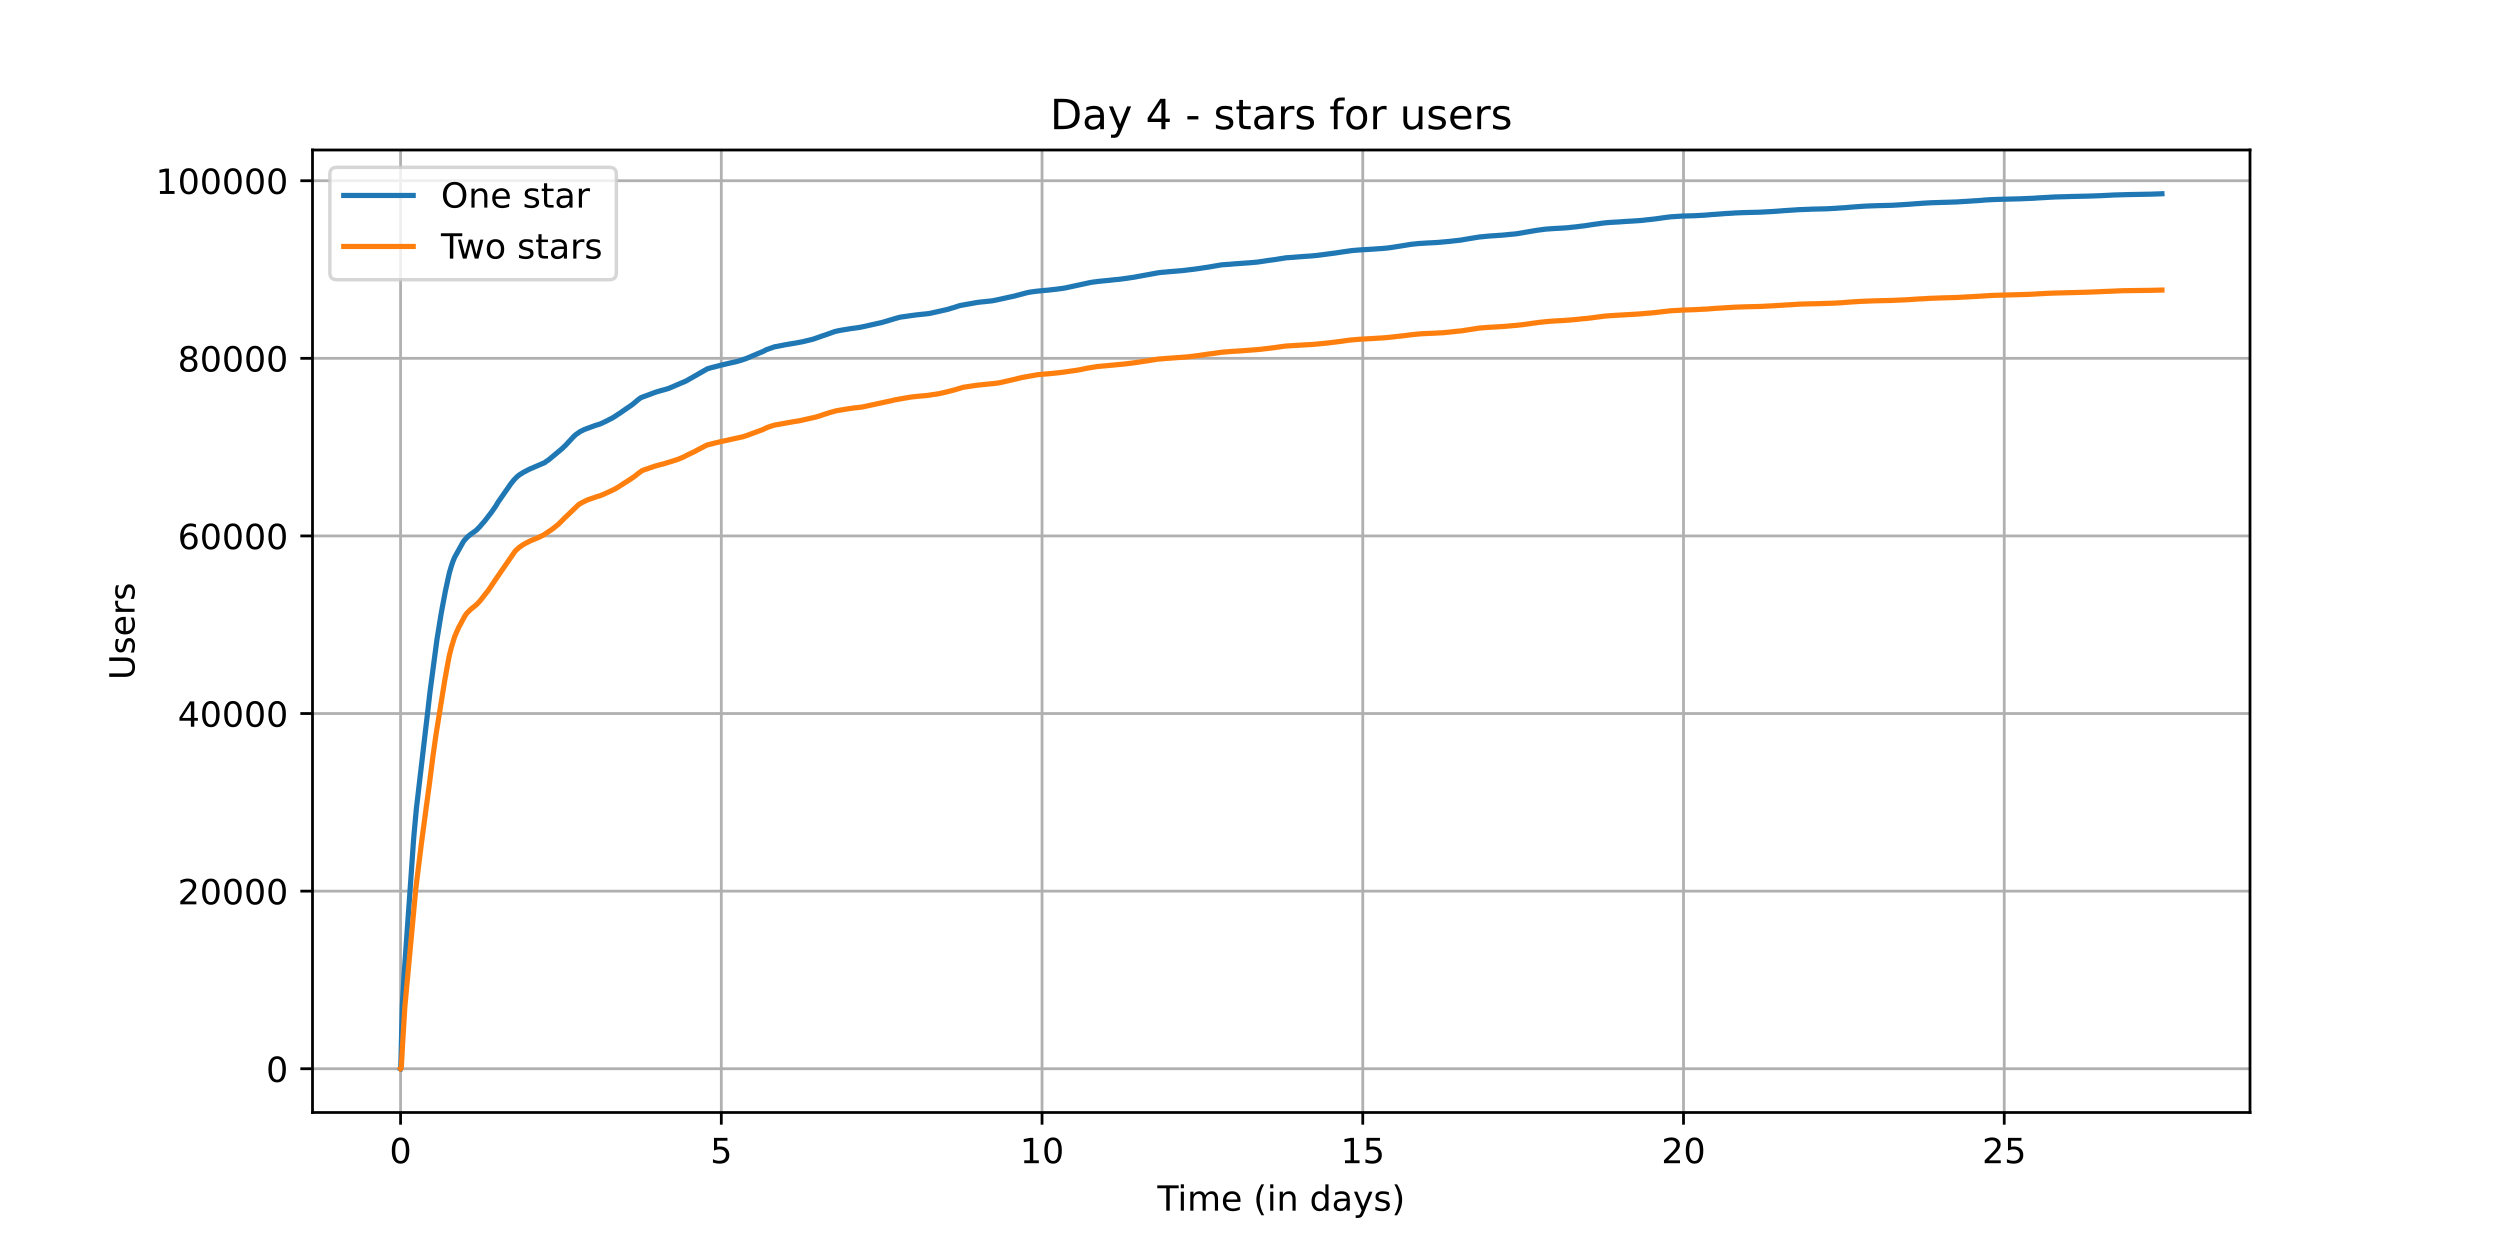 <?xml version="1.0" encoding="utf-8" standalone="no"?>
<!DOCTYPE svg PUBLIC "-//W3C//DTD SVG 1.1//EN"
  "http://www.w3.org/Graphics/SVG/1.1/DTD/svg11.dtd">
<!-- Created with matplotlib (https://matplotlib.org/) -->
<svg height="360pt" version="1.1" viewBox="0 0 720 360" width="720pt" xmlns="http://www.w3.org/2000/svg" xmlns:xlink="http://www.w3.org/1999/xlink">
 <defs>
  <style type="text/css">*{stroke-linecap:butt;stroke-linejoin:round;}</style>
 </defs>
 <g id="figure_1">
  <g id="patch_1">
   <path d="M 0 360 
L 720 360 
L 720 0 
L 0 0 
z
" style="fill:#ffffff;"/>
  </g>
  <g id="axes_1">
   <g id="patch_2">
    <path d="M 90 320.4 
L 648 320.4 
L 648 43.2 
L 90 43.2 
z
" style="fill:#ffffff;"/>
   </g>
   <g id="matplotlib.axis_1">
    <g id="xtick_1">
     <g id="line2d_1">
      <path clip-path="url(#p4d184cf6b3)" d="M 115.364 320.4 
L 115.364 43.2 
" style="fill:none;stroke:#b0b0b0;stroke-linecap:square;stroke-width:0.8;"/>
     </g>
     <g id="line2d_2">
      <defs>
       <path d="M 0 0 
L 0 3.5 
" id="m1e014473ad" style="stroke:#000000;stroke-width:0.8;"/>
      </defs>
      <g>
       <use style="stroke:#000000;stroke-width:0.8;" x="115.364" xlink:href="#m1e014473ad" y="320.4"/>
      </g>
     </g>
     <g id="text_1">
      <!-- 0 -->
      <g transform="translate(112.182 334.998)scale(0.1 -0.1)">
       <defs>
        <path d="M 31.781 66.406 
Q 24.172 66.406 20.328 58.906 
Q 16.5 51.422 16.5 36.375 
Q 16.5 21.391 20.328 13.891 
Q 24.172 6.391 31.781 6.391 
Q 39.453 6.391 43.281 13.891 
Q 47.125 21.391 47.125 36.375 
Q 47.125 51.422 43.281 58.906 
Q 39.453 66.406 31.781 66.406 
z
M 31.781 74.219 
Q 44.047 74.219 50.516 64.516 
Q 56.984 54.828 56.984 36.375 
Q 56.984 17.969 50.516 8.266 
Q 44.047 -1.422 31.781 -1.422 
Q 19.531 -1.422 13.062 8.266 
Q 6.594 17.969 6.594 36.375 
Q 6.594 54.828 13.062 64.516 
Q 19.531 74.219 31.781 74.219 
z
" id="DejaVuSans-48"/>
       </defs>
       <use xlink:href="#DejaVuSans-48"/>
      </g>
     </g>
    </g>
    <g id="xtick_2">
     <g id="line2d_3">
      <path clip-path="url(#p4d184cf6b3)" d="M 207.735 320.4 
L 207.735 43.2 
" style="fill:none;stroke:#b0b0b0;stroke-linecap:square;stroke-width:0.8;"/>
     </g>
     <g id="line2d_4">
      <g>
       <use style="stroke:#000000;stroke-width:0.8;" x="207.735" xlink:href="#m1e014473ad" y="320.4"/>
      </g>
     </g>
     <g id="text_2">
      <!-- 5 -->
      <g transform="translate(204.554 334.998)scale(0.1 -0.1)">
       <defs>
        <path d="M 10.797 72.906 
L 49.516 72.906 
L 49.516 64.594 
L 19.828 64.594 
L 19.828 46.734 
Q 21.969 47.469 24.109 47.828 
Q 26.266 48.188 28.422 48.188 
Q 40.625 48.188 47.75 41.5 
Q 54.891 34.812 54.891 23.391 
Q 54.891 11.625 47.562 5.094 
Q 40.234 -1.422 26.906 -1.422 
Q 22.312 -1.422 17.547 -0.641 
Q 12.797 0.141 7.719 1.703 
L 7.719 11.625 
Q 12.109 9.234 16.797 8.062 
Q 21.484 6.891 26.703 6.891 
Q 35.156 6.891 40.078 11.328 
Q 45.016 15.766 45.016 23.391 
Q 45.016 31 40.078 35.438 
Q 35.156 39.891 26.703 39.891 
Q 22.75 39.891 18.812 39.016 
Q 14.891 38.141 10.797 36.281 
z
" id="DejaVuSans-53"/>
       </defs>
       <use xlink:href="#DejaVuSans-53"/>
      </g>
     </g>
    </g>
    <g id="xtick_3">
     <g id="line2d_5">
      <path clip-path="url(#p4d184cf6b3)" d="M 300.107 320.4 
L 300.107 43.2 
" style="fill:none;stroke:#b0b0b0;stroke-linecap:square;stroke-width:0.8;"/>
     </g>
     <g id="line2d_6">
      <g>
       <use style="stroke:#000000;stroke-width:0.8;" x="300.107" xlink:href="#m1e014473ad" y="320.4"/>
      </g>
     </g>
     <g id="text_3">
      <!-- 10 -->
      <g transform="translate(293.744 334.998)scale(0.1 -0.1)">
       <defs>
        <path d="M 12.406 8.297 
L 28.516 8.297 
L 28.516 63.922 
L 10.984 60.406 
L 10.984 69.391 
L 28.422 72.906 
L 38.281 72.906 
L 38.281 8.297 
L 54.391 8.297 
L 54.391 0 
L 12.406 0 
z
" id="DejaVuSans-49"/>
       </defs>
       <use xlink:href="#DejaVuSans-49"/>
       <use x="63.623" xlink:href="#DejaVuSans-48"/>
      </g>
     </g>
    </g>
    <g id="xtick_4">
     <g id="line2d_7">
      <path clip-path="url(#p4d184cf6b3)" d="M 392.478 320.4 
L 392.478 43.2 
" style="fill:none;stroke:#b0b0b0;stroke-linecap:square;stroke-width:0.8;"/>
     </g>
     <g id="line2d_8">
      <g>
       <use style="stroke:#000000;stroke-width:0.8;" x="392.478" xlink:href="#m1e014473ad" y="320.4"/>
      </g>
     </g>
     <g id="text_4">
      <!-- 15 -->
      <g transform="translate(386.115 334.998)scale(0.1 -0.1)">
       <use xlink:href="#DejaVuSans-49"/>
       <use x="63.623" xlink:href="#DejaVuSans-53"/>
      </g>
     </g>
    </g>
    <g id="xtick_5">
     <g id="line2d_9">
      <path clip-path="url(#p4d184cf6b3)" d="M 484.849 320.4 
L 484.849 43.2 
" style="fill:none;stroke:#b0b0b0;stroke-linecap:square;stroke-width:0.8;"/>
     </g>
     <g id="line2d_10">
      <g>
       <use style="stroke:#000000;stroke-width:0.8;" x="484.849" xlink:href="#m1e014473ad" y="320.4"/>
      </g>
     </g>
     <g id="text_5">
      <!-- 20 -->
      <g transform="translate(478.487 334.998)scale(0.1 -0.1)">
       <defs>
        <path d="M 19.188 8.297 
L 53.609 8.297 
L 53.609 0 
L 7.328 0 
L 7.328 8.297 
Q 12.938 14.109 22.625 23.891 
Q 32.328 33.688 34.812 36.531 
Q 39.547 41.844 41.422 45.531 
Q 43.312 49.219 43.312 52.781 
Q 43.312 58.594 39.234 62.25 
Q 35.156 65.922 28.609 65.922 
Q 23.969 65.922 18.812 64.312 
Q 13.672 62.703 7.812 59.422 
L 7.812 69.391 
Q 13.766 71.781 18.938 73 
Q 24.125 74.219 28.422 74.219 
Q 39.75 74.219 46.484 68.547 
Q 53.219 62.891 53.219 53.422 
Q 53.219 48.922 51.531 44.891 
Q 49.859 40.875 45.406 35.406 
Q 44.188 33.984 37.641 27.219 
Q 31.109 20.453 19.188 8.297 
z
" id="DejaVuSans-50"/>
       </defs>
       <use xlink:href="#DejaVuSans-50"/>
       <use x="63.623" xlink:href="#DejaVuSans-48"/>
      </g>
     </g>
    </g>
    <g id="xtick_6">
     <g id="line2d_11">
      <path clip-path="url(#p4d184cf6b3)" d="M 577.221 320.4 
L 577.221 43.2 
" style="fill:none;stroke:#b0b0b0;stroke-linecap:square;stroke-width:0.8;"/>
     </g>
     <g id="line2d_12">
      <g>
       <use style="stroke:#000000;stroke-width:0.8;" x="577.221" xlink:href="#m1e014473ad" y="320.4"/>
      </g>
     </g>
     <g id="text_6">
      <!-- 25 -->
      <g transform="translate(570.858 334.998)scale(0.1 -0.1)">
       <use xlink:href="#DejaVuSans-50"/>
       <use x="63.623" xlink:href="#DejaVuSans-53"/>
      </g>
     </g>
    </g>
    <g id="text_7">
     <!-- Time (in days) -->
     <g transform="translate(333.327 348.677)scale(0.1 -0.1)">
      <defs>
       <path d="M -0.297 72.906 
L 61.375 72.906 
L 61.375 64.594 
L 35.5 64.594 
L 35.5 0 
L 25.594 0 
L 25.594 64.594 
L -0.297 64.594 
z
" id="DejaVuSans-84"/>
       <path d="M 9.422 54.688 
L 18.406 54.688 
L 18.406 0 
L 9.422 0 
z
M 9.422 75.984 
L 18.406 75.984 
L 18.406 64.594 
L 9.422 64.594 
z
" id="DejaVuSans-105"/>
       <path d="M 52 44.188 
Q 55.375 50.25 60.062 53.125 
Q 64.75 56 71.094 56 
Q 79.641 56 84.281 50.016 
Q 88.922 44.047 88.922 33.016 
L 88.922 0 
L 79.891 0 
L 79.891 32.719 
Q 79.891 40.578 77.094 44.375 
Q 74.312 48.188 68.609 48.188 
Q 61.625 48.188 57.562 43.547 
Q 53.516 38.922 53.516 30.906 
L 53.516 0 
L 44.484 0 
L 44.484 32.719 
Q 44.484 40.625 41.703 44.406 
Q 38.922 48.188 33.109 48.188 
Q 26.219 48.188 22.156 43.531 
Q 18.109 38.875 18.109 30.906 
L 18.109 0 
L 9.078 0 
L 9.078 54.688 
L 18.109 54.688 
L 18.109 46.188 
Q 21.188 51.219 25.484 53.609 
Q 29.781 56 35.688 56 
Q 41.656 56 45.828 52.969 
Q 50 49.953 52 44.188 
z
" id="DejaVuSans-109"/>
       <path d="M 56.203 29.594 
L 56.203 25.203 
L 14.891 25.203 
Q 15.484 15.922 20.484 11.062 
Q 25.484 6.203 34.422 6.203 
Q 39.594 6.203 44.453 7.469 
Q 49.312 8.734 54.109 11.281 
L 54.109 2.781 
Q 49.266 0.734 44.188 -0.344 
Q 39.109 -1.422 33.891 -1.422 
Q 20.797 -1.422 13.156 6.188 
Q 5.516 13.812 5.516 26.812 
Q 5.516 40.234 12.766 48.109 
Q 20.016 56 32.328 56 
Q 43.359 56 49.781 48.891 
Q 56.203 41.797 56.203 29.594 
z
M 47.219 32.234 
Q 47.125 39.594 43.094 43.984 
Q 39.062 48.391 32.422 48.391 
Q 24.906 48.391 20.391 44.141 
Q 15.875 39.891 15.188 32.172 
z
" id="DejaVuSans-101"/>
       <path id="DejaVuSans-32"/>
       <path d="M 31 75.875 
Q 24.469 64.656 21.281 53.656 
Q 18.109 42.672 18.109 31.391 
Q 18.109 20.125 21.312 9.062 
Q 24.516 -2 31 -13.188 
L 23.188 -13.188 
Q 15.875 -1.703 12.234 9.375 
Q 8.594 20.453 8.594 31.391 
Q 8.594 42.281 12.203 53.312 
Q 15.828 64.359 23.188 75.875 
z
" id="DejaVuSans-40"/>
       <path d="M 54.891 33.016 
L 54.891 0 
L 45.906 0 
L 45.906 32.719 
Q 45.906 40.484 42.875 44.328 
Q 39.844 48.188 33.797 48.188 
Q 26.516 48.188 22.312 43.547 
Q 18.109 38.922 18.109 30.906 
L 18.109 0 
L 9.078 0 
L 9.078 54.688 
L 18.109 54.688 
L 18.109 46.188 
Q 21.344 51.125 25.703 53.562 
Q 30.078 56 35.797 56 
Q 45.219 56 50.047 50.172 
Q 54.891 44.344 54.891 33.016 
z
" id="DejaVuSans-110"/>
       <path d="M 45.406 46.391 
L 45.406 75.984 
L 54.391 75.984 
L 54.391 0 
L 45.406 0 
L 45.406 8.203 
Q 42.578 3.328 38.25 0.953 
Q 33.938 -1.422 27.875 -1.422 
Q 17.969 -1.422 11.734 6.484 
Q 5.516 14.406 5.516 27.297 
Q 5.516 40.188 11.734 48.094 
Q 17.969 56 27.875 56 
Q 33.938 56 38.25 53.625 
Q 42.578 51.266 45.406 46.391 
z
M 14.797 27.297 
Q 14.797 17.391 18.875 11.75 
Q 22.953 6.109 30.078 6.109 
Q 37.203 6.109 41.297 11.75 
Q 45.406 17.391 45.406 27.297 
Q 45.406 37.203 41.297 42.844 
Q 37.203 48.484 30.078 48.484 
Q 22.953 48.484 18.875 42.844 
Q 14.797 37.203 14.797 27.297 
z
" id="DejaVuSans-100"/>
       <path d="M 34.281 27.484 
Q 23.391 27.484 19.188 25 
Q 14.984 22.516 14.984 16.5 
Q 14.984 11.719 18.141 8.906 
Q 21.297 6.109 26.703 6.109 
Q 34.188 6.109 38.703 11.406 
Q 43.219 16.703 43.219 25.484 
L 43.219 27.484 
z
M 52.203 31.203 
L 52.203 0 
L 43.219 0 
L 43.219 8.297 
Q 40.141 3.328 35.547 0.953 
Q 30.953 -1.422 24.312 -1.422 
Q 15.922 -1.422 10.953 3.297 
Q 6 8.016 6 15.922 
Q 6 25.141 12.172 29.828 
Q 18.359 34.516 30.609 34.516 
L 43.219 34.516 
L 43.219 35.406 
Q 43.219 41.609 39.141 45 
Q 35.062 48.391 27.688 48.391 
Q 23 48.391 18.547 47.266 
Q 14.109 46.141 10.016 43.891 
L 10.016 52.203 
Q 14.938 54.109 19.578 55.047 
Q 24.219 56 28.609 56 
Q 40.484 56 46.344 49.844 
Q 52.203 43.703 52.203 31.203 
z
" id="DejaVuSans-97"/>
       <path d="M 32.172 -5.078 
Q 28.375 -14.844 24.75 -17.812 
Q 21.141 -20.797 15.094 -20.797 
L 7.906 -20.797 
L 7.906 -13.281 
L 13.188 -13.281 
Q 16.891 -13.281 18.938 -11.516 
Q 21 -9.766 23.484 -3.219 
L 25.094 0.875 
L 2.984 54.688 
L 12.5 54.688 
L 29.594 11.922 
L 46.688 54.688 
L 56.203 54.688 
z
" id="DejaVuSans-121"/>
       <path d="M 44.281 53.078 
L 44.281 44.578 
Q 40.484 46.531 36.375 47.5 
Q 32.281 48.484 27.875 48.484 
Q 21.188 48.484 17.844 46.438 
Q 14.5 44.391 14.5 40.281 
Q 14.5 37.156 16.891 35.375 
Q 19.281 33.594 26.516 31.984 
L 29.594 31.297 
Q 39.156 29.25 43.188 25.516 
Q 47.219 21.781 47.219 15.094 
Q 47.219 7.469 41.188 3.016 
Q 35.156 -1.422 24.609 -1.422 
Q 20.219 -1.422 15.453 -0.562 
Q 10.688 0.297 5.422 2 
L 5.422 11.281 
Q 10.406 8.688 15.234 7.391 
Q 20.062 6.109 24.812 6.109 
Q 31.156 6.109 34.562 8.281 
Q 37.984 10.453 37.984 14.406 
Q 37.984 18.062 35.516 20.016 
Q 33.062 21.969 24.703 23.781 
L 21.578 24.516 
Q 13.234 26.266 9.516 29.906 
Q 5.812 33.547 5.812 39.891 
Q 5.812 47.609 11.281 51.797 
Q 16.75 56 26.812 56 
Q 31.781 56 36.172 55.266 
Q 40.578 54.547 44.281 53.078 
z
" id="DejaVuSans-115"/>
       <path d="M 8.016 75.875 
L 15.828 75.875 
Q 23.141 64.359 26.781 53.312 
Q 30.422 42.281 30.422 31.391 
Q 30.422 20.453 26.781 9.375 
Q 23.141 -1.703 15.828 -13.188 
L 8.016 -13.188 
Q 14.5 -2 17.703 9.062 
Q 20.906 20.125 20.906 31.391 
Q 20.906 42.672 17.703 53.656 
Q 14.5 64.656 8.016 75.875 
z
" id="DejaVuSans-41"/>
      </defs>
      <use xlink:href="#DejaVuSans-84"/>
      <use x="57.959" xlink:href="#DejaVuSans-105"/>
      <use x="85.742" xlink:href="#DejaVuSans-109"/>
      <use x="183.154" xlink:href="#DejaVuSans-101"/>
      <use x="244.678" xlink:href="#DejaVuSans-32"/>
      <use x="276.465" xlink:href="#DejaVuSans-40"/>
      <use x="315.479" xlink:href="#DejaVuSans-105"/>
      <use x="343.262" xlink:href="#DejaVuSans-110"/>
      <use x="406.641" xlink:href="#DejaVuSans-32"/>
      <use x="438.428" xlink:href="#DejaVuSans-100"/>
      <use x="501.904" xlink:href="#DejaVuSans-97"/>
      <use x="563.184" xlink:href="#DejaVuSans-121"/>
      <use x="622.363" xlink:href="#DejaVuSans-115"/>
      <use x="674.463" xlink:href="#DejaVuSans-41"/>
     </g>
    </g>
   </g>
   <g id="matplotlib.axis_2">
    <g id="ytick_1">
     <g id="line2d_13">
      <path clip-path="url(#p4d184cf6b3)" d="M 90 307.8 
L 648 307.8 
" style="fill:none;stroke:#b0b0b0;stroke-linecap:square;stroke-width:0.8;"/>
     </g>
     <g id="line2d_14">
      <defs>
       <path d="M 0 0 
L -3.5 0 
" id="mf596262c6f" style="stroke:#000000;stroke-width:0.8;"/>
      </defs>
      <g>
       <use style="stroke:#000000;stroke-width:0.8;" x="90" xlink:href="#mf596262c6f" y="307.8"/>
      </g>
     </g>
     <g id="text_8">
      <!-- 0 -->
      <g transform="translate(76.638 311.599)scale(0.1 -0.1)">
       <use xlink:href="#DejaVuSans-48"/>
      </g>
     </g>
    </g>
    <g id="ytick_2">
     <g id="line2d_15">
      <path clip-path="url(#p4d184cf6b3)" d="M 90 256.65 
L 648 256.65 
" style="fill:none;stroke:#b0b0b0;stroke-linecap:square;stroke-width:0.8;"/>
     </g>
     <g id="line2d_16">
      <g>
       <use style="stroke:#000000;stroke-width:0.8;" x="90" xlink:href="#mf596262c6f" y="256.65"/>
      </g>
     </g>
     <g id="text_9">
      <!-- 20000 -->
      <g transform="translate(51.188 260.449)scale(0.1 -0.1)">
       <use xlink:href="#DejaVuSans-50"/>
       <use x="63.623" xlink:href="#DejaVuSans-48"/>
       <use x="127.246" xlink:href="#DejaVuSans-48"/>
       <use x="190.869" xlink:href="#DejaVuSans-48"/>
       <use x="254.492" xlink:href="#DejaVuSans-48"/>
      </g>
     </g>
    </g>
    <g id="ytick_3">
     <g id="line2d_17">
      <path clip-path="url(#p4d184cf6b3)" d="M 90 205.499 
L 648 205.499 
" style="fill:none;stroke:#b0b0b0;stroke-linecap:square;stroke-width:0.8;"/>
     </g>
     <g id="line2d_18">
      <g>
       <use style="stroke:#000000;stroke-width:0.8;" x="90" xlink:href="#mf596262c6f" y="205.499"/>
      </g>
     </g>
     <g id="text_10">
      <!-- 40000 -->
      <g transform="translate(51.188 209.298)scale(0.1 -0.1)">
       <defs>
        <path d="M 37.797 64.312 
L 12.891 25.391 
L 37.797 25.391 
z
M 35.203 72.906 
L 47.609 72.906 
L 47.609 25.391 
L 58.016 25.391 
L 58.016 17.188 
L 47.609 17.188 
L 47.609 0 
L 37.797 0 
L 37.797 17.188 
L 4.891 17.188 
L 4.891 26.703 
z
" id="DejaVuSans-52"/>
       </defs>
       <use xlink:href="#DejaVuSans-52"/>
       <use x="63.623" xlink:href="#DejaVuSans-48"/>
       <use x="127.246" xlink:href="#DejaVuSans-48"/>
       <use x="190.869" xlink:href="#DejaVuSans-48"/>
       <use x="254.492" xlink:href="#DejaVuSans-48"/>
      </g>
     </g>
    </g>
    <g id="ytick_4">
     <g id="line2d_19">
      <path clip-path="url(#p4d184cf6b3)" d="M 90 154.349 
L 648 154.349 
" style="fill:none;stroke:#b0b0b0;stroke-linecap:square;stroke-width:0.8;"/>
     </g>
     <g id="line2d_20">
      <g>
       <use style="stroke:#000000;stroke-width:0.8;" x="90" xlink:href="#mf596262c6f" y="154.349"/>
      </g>
     </g>
     <g id="text_11">
      <!-- 60000 -->
      <g transform="translate(51.188 158.148)scale(0.1 -0.1)">
       <defs>
        <path d="M 33.016 40.375 
Q 26.375 40.375 22.484 35.828 
Q 18.609 31.297 18.609 23.391 
Q 18.609 15.531 22.484 10.953 
Q 26.375 6.391 33.016 6.391 
Q 39.656 6.391 43.531 10.953 
Q 47.406 15.531 47.406 23.391 
Q 47.406 31.297 43.531 35.828 
Q 39.656 40.375 33.016 40.375 
z
M 52.594 71.297 
L 52.594 62.312 
Q 48.875 64.062 45.094 64.984 
Q 41.312 65.922 37.594 65.922 
Q 27.828 65.922 22.672 59.328 
Q 17.531 52.734 16.797 39.406 
Q 19.672 43.656 24.016 45.922 
Q 28.375 48.188 33.594 48.188 
Q 44.578 48.188 50.953 41.516 
Q 57.328 34.859 57.328 23.391 
Q 57.328 12.156 50.688 5.359 
Q 44.047 -1.422 33.016 -1.422 
Q 20.359 -1.422 13.672 8.266 
Q 6.984 17.969 6.984 36.375 
Q 6.984 53.656 15.188 63.938 
Q 23.391 74.219 37.203 74.219 
Q 40.922 74.219 44.703 73.484 
Q 48.484 72.75 52.594 71.297 
z
" id="DejaVuSans-54"/>
       </defs>
       <use xlink:href="#DejaVuSans-54"/>
       <use x="63.623" xlink:href="#DejaVuSans-48"/>
       <use x="127.246" xlink:href="#DejaVuSans-48"/>
       <use x="190.869" xlink:href="#DejaVuSans-48"/>
       <use x="254.492" xlink:href="#DejaVuSans-48"/>
      </g>
     </g>
    </g>
    <g id="ytick_5">
     <g id="line2d_21">
      <path clip-path="url(#p4d184cf6b3)" d="M 90 103.198 
L 648 103.198 
" style="fill:none;stroke:#b0b0b0;stroke-linecap:square;stroke-width:0.8;"/>
     </g>
     <g id="line2d_22">
      <g>
       <use style="stroke:#000000;stroke-width:0.8;" x="90" xlink:href="#mf596262c6f" y="103.198"/>
      </g>
     </g>
     <g id="text_12">
      <!-- 80000 -->
      <g transform="translate(51.188 106.998)scale(0.1 -0.1)">
       <defs>
        <path d="M 31.781 34.625 
Q 24.75 34.625 20.719 30.859 
Q 16.703 27.094 16.703 20.516 
Q 16.703 13.922 20.719 10.156 
Q 24.75 6.391 31.781 6.391 
Q 38.812 6.391 42.859 10.172 
Q 46.922 13.969 46.922 20.516 
Q 46.922 27.094 42.891 30.859 
Q 38.875 34.625 31.781 34.625 
z
M 21.922 38.812 
Q 15.578 40.375 12.031 44.719 
Q 8.5 49.078 8.5 55.328 
Q 8.5 64.062 14.719 69.141 
Q 20.953 74.219 31.781 74.219 
Q 42.672 74.219 48.875 69.141 
Q 55.078 64.062 55.078 55.328 
Q 55.078 49.078 51.531 44.719 
Q 48 40.375 41.703 38.812 
Q 48.828 37.156 52.797 32.312 
Q 56.781 27.484 56.781 20.516 
Q 56.781 9.906 50.312 4.234 
Q 43.844 -1.422 31.781 -1.422 
Q 19.734 -1.422 13.25 4.234 
Q 6.781 9.906 6.781 20.516 
Q 6.781 27.484 10.781 32.312 
Q 14.797 37.156 21.922 38.812 
z
M 18.312 54.391 
Q 18.312 48.734 21.844 45.562 
Q 25.391 42.391 31.781 42.391 
Q 38.141 42.391 41.719 45.562 
Q 45.312 48.734 45.312 54.391 
Q 45.312 60.062 41.719 63.234 
Q 38.141 66.406 31.781 66.406 
Q 25.391 66.406 21.844 63.234 
Q 18.312 60.062 18.312 54.391 
z
" id="DejaVuSans-56"/>
       </defs>
       <use xlink:href="#DejaVuSans-56"/>
       <use x="63.623" xlink:href="#DejaVuSans-48"/>
       <use x="127.246" xlink:href="#DejaVuSans-48"/>
       <use x="190.869" xlink:href="#DejaVuSans-48"/>
       <use x="254.492" xlink:href="#DejaVuSans-48"/>
      </g>
     </g>
    </g>
    <g id="ytick_6">
     <g id="line2d_23">
      <path clip-path="url(#p4d184cf6b3)" d="M 90 52.048 
L 648 52.048 
" style="fill:none;stroke:#b0b0b0;stroke-linecap:square;stroke-width:0.8;"/>
     </g>
     <g id="line2d_24">
      <g>
       <use style="stroke:#000000;stroke-width:0.8;" x="90" xlink:href="#mf596262c6f" y="52.048"/>
      </g>
     </g>
     <g id="text_13">
      <!-- 100000 -->
      <g transform="translate(44.825 55.847)scale(0.1 -0.1)">
       <use xlink:href="#DejaVuSans-49"/>
       <use x="63.623" xlink:href="#DejaVuSans-48"/>
       <use x="127.246" xlink:href="#DejaVuSans-48"/>
       <use x="190.869" xlink:href="#DejaVuSans-48"/>
       <use x="254.492" xlink:href="#DejaVuSans-48"/>
       <use x="318.115" xlink:href="#DejaVuSans-48"/>
      </g>
     </g>
    </g>
    <g id="text_14">
     <!-- Users -->
     <g transform="translate(38.745 195.801)rotate(-90)scale(0.1 -0.1)">
      <defs>
       <path d="M 8.688 72.906 
L 18.609 72.906 
L 18.609 28.609 
Q 18.609 16.891 22.844 11.734 
Q 27.094 6.594 36.625 6.594 
Q 46.094 6.594 50.344 11.734 
Q 54.594 16.891 54.594 28.609 
L 54.594 72.906 
L 64.5 72.906 
L 64.5 27.391 
Q 64.5 13.141 57.438 5.859 
Q 50.391 -1.422 36.625 -1.422 
Q 22.797 -1.422 15.734 5.859 
Q 8.688 13.141 8.688 27.391 
z
" id="DejaVuSans-85"/>
       <path d="M 41.109 46.297 
Q 39.594 47.172 37.812 47.578 
Q 36.031 48 33.891 48 
Q 26.266 48 22.188 43.047 
Q 18.109 38.094 18.109 28.812 
L 18.109 0 
L 9.078 0 
L 9.078 54.688 
L 18.109 54.688 
L 18.109 46.188 
Q 20.953 51.172 25.484 53.578 
Q 30.031 56 36.531 56 
Q 37.453 56 38.578 55.875 
Q 39.703 55.766 41.062 55.516 
z
" id="DejaVuSans-114"/>
      </defs>
      <use xlink:href="#DejaVuSans-85"/>
      <use x="73.193" xlink:href="#DejaVuSans-115"/>
      <use x="125.293" xlink:href="#DejaVuSans-101"/>
      <use x="186.816" xlink:href="#DejaVuSans-114"/>
      <use x="227.93" xlink:href="#DejaVuSans-115"/>
     </g>
    </g>
   </g>
   <g id="line2d_25">
    <path clip-path="url(#p4d184cf6b3)" d="M 115.364 307.8 
L 115.401 307.71 
L 115.465 305.664 
L 115.872 289.465 
L 116.393 280.46 
L 118.11 256.228 
L 119.051 242.657 
L 119.221 240.471 
L 119.919 232.877 
L 121.492 219.453 
L 121.492 219.453 
L 122.433 211.361 
L 123.133 205.4 
L 123.819 199.415 
L 125.833 184.246 
L 127.014 176.978 
L 127.471 174.461 
L 128.296 170.111 
L 129.428 164.924 
L 130.014 162.96 
L 130.341 161.986 
L 130.493 161.584 
L 130.93 160.51 
L 133.401 156.073 
L 133.654 155.712 
L 134.449 154.812 
L 134.588 154.656 
L 135.739 153.745 
L 136.145 153.461 
L 136.564 153.155 
L 136.856 152.945 
L 137.212 152.674 
L 138.214 151.653 
L 138.606 151.193 
L 138.671 151.091 
L 139.471 150.206 
L 139.471 150.206 
L 141.302 147.84 
L 141.477 147.623 
L 142.802 145.712 
L 142.891 145.577 
L 143.145 145.121 
L 143.292 144.873 
L 143.545 144.477 
L 147.138 139.306 
L 147.138 139.306 
L 148.141 138.07 
L 148.259 137.968 
L 148.729 137.474 
L 148.843 137.364 
L 149.055 137.18 
L 149.657 136.71 
L 150.191 136.385 
L 150.845 135.971 
L 151.59 135.602 
L 151.78 135.477 
L 151.997 135.372 
L 152.152 135.293 
L 152.446 135.139 
L 156.886 133.229 
L 157.217 132.95 
L 157.738 132.623 
L 158.005 132.439 
L 161.705 129.347 
L 162.277 128.833 
L 162.442 128.653 
L 162.811 128.321 
L 164.629 126.357 
L 164.832 126.139 
L 165.443 125.505 
L 165.913 125.106 
L 167.095 124.29 
L 168.316 123.689 
L 171.583 122.482 
L 171.99 122.372 
L 172.867 122.088 
L 173.694 121.715 
L 175.029 121.068 
L 175.588 120.761 
L 176.046 120.559 
L 176.681 120.188 
L 177.076 119.945 
L 177.279 119.799 
L 177.597 119.587 
L 178.03 119.301 
L 178.195 119.191 
L 178.704 118.876 
L 179.06 118.613 
L 180.357 117.715 
L 180.586 117.554 
L 180.992 117.296 
L 181.209 117.142 
L 181.692 116.812 
L 182.048 116.549 
L 182.43 116.255 
L 182.951 115.817 
L 183.435 115.408 
L 183.587 115.27 
L 183.829 115.088 
L 184.465 114.6 
L 184.681 114.49 
L 188.979 112.891 
L 189.373 112.782 
L 190.403 112.48 
L 190.835 112.372 
L 191.255 112.247 
L 191.689 112.137 
L 192.646 111.835 
L 197.669 109.687 
L 197.898 109.546 
L 198.572 109.165 
L 198.801 109.032 
L 203.684 106.239 
L 204.893 105.876 
L 206.979 105.352 
L 207.398 105.227 
L 210.869 104.411 
L 211.162 104.36 
L 211.657 104.25 
L 212.458 104.048 
L 213.59 103.707 
L 214.111 103.523 
L 214.926 103.247 
L 219.886 101.155 
L 220.14 101.019 
L 220.344 100.91 
L 220.674 100.725 
L 223.154 99.856 
L 223.892 99.748 
L 224.223 99.674 
L 224.731 99.567 
L 225.24 99.48 
L 225.711 99.37 
L 229.404 98.746 
L 230.004 98.636 
L 230.335 98.562 
L 230.996 98.452 
L 233.948 97.741 
L 234.368 97.615 
L 236.708 96.784 
L 237.586 96.498 
L 240.348 95.513 
L 240.78 95.403 
L 241.416 95.263 
L 241.989 95.155 
L 242.218 95.109 
L 245.295 94.598 
L 246.186 94.49 
L 246.643 94.424 
L 247.381 94.316 
L 247.915 94.219 
L 248.462 94.109 
L 253.69 92.945 
L 253.881 92.907 
L 254.949 92.6 
L 256.03 92.273 
L 256.259 92.193 
L 256.691 92.084 
L 257.658 91.782 
L 257.925 91.708 
L 258.917 91.429 
L 259.387 91.319 
L 261.181 91.073 
L 261.893 90.963 
L 263.596 90.731 
L 264.524 90.621 
L 264.931 90.575 
L 266.063 90.465 
L 267.298 90.327 
L 267.984 90.217 
L 272.943 89.099 
L 274.265 88.687 
L 274.684 88.577 
L 276.223 88.068 
L 276.681 87.958 
L 281.372 87.119 
L 282.174 87.009 
L 283.255 86.902 
L 284.31 86.792 
L 285.441 86.674 
L 286.179 86.564 
L 286.408 86.516 
L 292.396 85.209 
L 292.829 85.073 
L 293.274 84.963 
L 294.978 84.511 
L 295.817 84.288 
L 296.402 84.178 
L 296.936 84.081 
L 297.762 83.974 
L 298.194 83.917 
L 299.186 83.807 
L 300.407 83.677 
L 301.78 83.567 
L 303.089 83.414 
L 304.119 83.304 
L 305.747 83.086 
L 306.409 82.981 
L 306.676 82.951 
L 313.302 81.518 
L 313.976 81.365 
L 314.713 81.255 
L 316.354 81.035 
L 317.435 80.925 
L 318.465 80.828 
L 319.622 80.718 
L 321.01 80.554 
L 322.308 80.444 
L 324.113 80.196 
L 324.978 80.086 
L 325.525 79.984 
L 326.389 79.874 
L 333.498 78.57 
L 334.376 78.46 
L 335.291 78.385 
L 336.36 78.275 
L 337.3 78.196 
L 338.775 78.086 
L 339.169 78.045 
L 340.491 77.935 
L 341.801 77.782 
L 342.627 77.674 
L 343.034 77.626 
L 344.001 77.516 
L 345.946 77.24 
L 346.582 77.132 
L 347.028 77.071 
L 347.803 76.961 
L 351.874 76.263 
L 353.489 76.153 
L 354.277 76.104 
L 355.396 75.997 
L 355.752 75.971 
L 357.304 75.861 
L 358.156 75.8 
L 359.746 75.69 
L 360.725 75.603 
L 362.035 75.493 
L 364.158 75.181 
L 364.895 75.071 
L 365.366 74.997 
L 366.256 74.887 
L 366.714 74.82 
L 367.515 74.715 
L 367.719 74.667 
L 370.428 74.24 
L 372.157 74.13 
L 373.124 74.048 
L 374.471 73.938 
L 375.361 73.871 
L 376.963 73.761 
L 377.789 73.708 
L 378.807 73.6 
L 379.163 73.575 
L 380.726 73.375 
L 381.54 73.265 
L 383.155 73.05 
L 383.969 72.94 
L 384.376 72.894 
L 386.589 72.557 
L 387.378 72.447 
L 389.26 72.178 
L 390.519 72.068 
L 391.435 71.997 
L 393.011 71.887 
L 393.711 71.859 
L 395.402 71.749 
L 396.279 71.685 
L 397.97 71.575 
L 398.364 71.536 
L 399.585 71.426 
L 400.043 71.36 
L 400.844 71.253 
L 401.301 71.183 
L 402.001 71.074 
L 404.62 70.654 
L 405.281 70.544 
L 405.764 70.465 
L 406.489 70.355 
L 407.595 70.242 
L 408.612 70.132 
L 409.362 70.091 
L 411.091 69.981 
L 411.447 69.958 
L 412.121 69.935 
L 414.028 69.825 
L 415.02 69.738 
L 416.215 69.631 
L 416.622 69.588 
L 417.538 69.513 
L 418.427 69.403 
L 419.648 69.268 
L 420.614 69.16 
L 421.059 69.099 
L 421.543 68.992 
L 421.975 68.933 
L 422.572 68.823 
L 426.056 68.253 
L 427.239 68.143 
L 428.383 68.027 
L 429.705 67.918 
L 430.455 67.879 
L 431.905 67.769 
L 432.223 67.759 
L 433.495 67.649 
L 434.754 67.511 
L 436.051 67.403 
L 436.432 67.365 
L 437.22 67.255 
L 441.086 66.582 
L 441.798 66.478 
L 442.027 66.426 
L 442.727 66.317 
L 444.482 66.074 
L 445.448 65.964 
L 446.275 65.91 
L 447.762 65.8 
L 448.461 65.772 
L 450.369 65.662 
L 451.195 65.608 
L 452.225 65.498 
L 452.644 65.447 
L 453.788 65.34 
L 454.221 65.283 
L 455.072 65.173 
L 455.479 65.13 
L 456.395 65.02 
L 458.913 64.631 
L 459.752 64.521 
L 461.647 64.25 
L 462.728 64.14 
L 463.695 64.058 
L 465.691 63.948 
L 466.466 63.905 
L 467.878 63.795 
L 468.64 63.751 
L 470.522 63.641 
L 471.31 63.59 
L 472.847 63.48 
L 474.258 63.311 
L 475.377 63.201 
L 476.75 63.035 
L 477.538 62.928 
L 477.958 62.874 
L 478.683 62.764 
L 480.311 62.547 
L 481.252 62.437 
L 482.053 62.386 
L 483.758 62.276 
L 484.559 62.224 
L 488.322 62.115 
L 488.678 62.086 
L 490.915 61.976 
L 491.945 61.884 
L 493.229 61.774 
L 493.992 61.731 
L 495.403 61.621 
L 495.759 61.595 
L 496.726 61.513 
L 498.761 61.404 
L 499.664 61.332 
L 502.411 61.222 
L 503.034 61.209 
L 507.267 61.099 
L 508.132 61.038 
L 510.23 60.928 
L 511.031 60.879 
L 512.582 60.769 
L 513.574 60.68 
L 515.329 60.57 
L 515.672 60.549 
L 517.262 60.439 
L 518.101 60.383 
L 521.077 60.273 
L 521.432 60.245 
L 526.022 60.135 
L 526.772 60.097 
L 528.756 59.987 
L 529.696 59.91 
L 531.54 59.8 
L 532.634 59.695 
L 534.084 59.585 
L 534.974 59.519 
L 536.55 59.409 
L 537.338 59.36 
L 540.008 59.25 
L 540.644 59.235 
L 544.878 59.125 
L 545.667 59.079 
L 547.599 58.969 
L 547.955 58.943 
L 548.756 58.895 
L 550.397 58.785 
L 551.376 58.7 
L 553.016 58.59 
L 553.931 58.519 
L 555.902 58.409 
L 556.602 58.378 
L 560.073 58.268 
L 560.671 58.258 
L 563.786 58.15 
L 564.155 58.122 
L 564.994 58.063 
L 566.812 57.956 
L 567.003 57.941 
L 567.333 57.925 
L 568.847 57.818 
L 569.178 57.805 
L 570.717 57.695 
L 571.747 57.598 
L 573.541 57.493 
L 573.718 57.483 
L 576.986 57.373 
L 577.597 57.363 
L 582.009 57.253 
L 582.746 57.214 
L 585.505 57.104 
L 586.421 57.033 
L 588.328 56.923 
L 589.078 56.884 
L 590.936 56.774 
L 591.699 56.733 
L 595.59 56.624 
L 596.276 56.595 
L 601.274 56.485 
L 601.948 56.46 
L 605.114 56.35 
L 605.457 56.329 
L 607.746 56.219 
L 608.548 56.168 
L 612.274 56.058 
L 612.592 56.046 
L 618.542 55.936 
L 619.127 55.93 
L 622.191 55.82 
L 622.636 55.8 
L 622.636 55.8 
" style="fill:none;stroke:#1f77b4;stroke-linecap:square;stroke-width:1.5;"/>
   </g>
   <g id="line2d_26">
    <path clip-path="url(#p4d184cf6b3)" d="M 115.364 307.8 
L 115.49 307.723 
L 115.605 306.915 
L 115.897 301.56 
L 116.584 290.11 
L 119.766 255.824 
L 121.353 242.99 
L 122.942 231.1 
L 123.59 226.379 
L 124.379 220.202 
L 124.722 217.558 
L 125.541 211.737 
L 128.03 196.292 
L 128.246 195.057 
L 129.225 189.691 
L 129.479 188.51 
L 130.039 186.3 
L 130.942 183.351 
L 131.12 182.939 
L 131.446 182.17 
L 131.718 181.563 
L 132.106 180.719 
L 132.296 180.343 
L 132.596 179.809 
L 133.071 178.904 
L 133.864 177.451 
L 134.156 177.016 
L 134.423 176.64 
L 135.562 175.482 
L 137.322 174.07 
L 137.58 173.766 
L 138.176 173.142 
L 138.506 172.73 
L 139.979 170.835 
L 140.107 170.697 
L 140.742 169.858 
L 143.311 166.055 
L 143.545 165.722 
L 148.293 158.822 
L 148.597 158.5 
L 149.169 157.988 
L 149.441 157.73 
L 149.937 157.349 
L 150.115 157.244 
L 150.451 157.004 
L 150.929 156.715 
L 151.276 156.513 
L 151.857 156.216 
L 152.06 156.121 
L 152.662 155.804 
L 152.928 155.694 
L 153.284 155.546 
L 153.817 155.328 
L 154.553 155.009 
L 154.852 154.901 
L 155.272 154.699 
L 156.658 154.022 
L 156.937 153.814 
L 158.971 152.456 
L 159.162 152.316 
L 159.315 152.206 
L 160.078 151.579 
L 160.217 151.469 
L 160.802 150.993 
L 161.234 150.571 
L 162.112 149.694 
L 162.429 149.372 
L 166.599 145.372 
L 166.79 145.221 
L 167.146 145.022 
L 167.438 144.863 
L 167.681 144.715 
L 167.909 144.607 
L 169.041 144.042 
L 169.308 143.937 
L 169.625 143.822 
L 171.838 143.057 
L 172.931 142.728 
L 173.173 142.638 
L 175.982 141.38 
L 177.266 140.728 
L 177.572 140.564 
L 177.813 140.413 
L 181.641 137.955 
L 182.773 137.178 
L 182.951 137.04 
L 183.206 136.832 
L 183.485 136.6 
L 184.121 136.119 
L 184.477 135.866 
L 184.77 135.646 
L 185.126 135.462 
L 185.698 135.242 
L 186.055 135.132 
L 186.487 134.999 
L 186.767 134.891 
L 187.314 134.689 
L 188.165 134.408 
L 188.661 134.234 
L 189.627 133.968 
L 191.434 133.497 
L 191.676 133.408 
L 192.798 133.07 
L 193.167 132.96 
L 193.651 132.799 
L 195.202 132.298 
L 195.787 132.073 
L 196.168 131.902 
L 196.702 131.692 
L 196.944 131.569 
L 198.369 130.84 
L 198.61 130.73 
L 200.136 130.006 
L 200.531 129.769 
L 201.637 129.201 
L 203.341 128.293 
L 204.066 128.04 
L 204.295 127.996 
L 205.033 127.817 
L 205.402 127.71 
L 206.152 127.528 
L 206.623 127.421 
L 207.398 127.229 
L 214.124 125.753 
L 214.454 125.628 
L 214.9 125.485 
L 219.555 123.776 
L 220 123.579 
L 220.318 123.411 
L 220.763 123.209 
L 221.043 123.081 
L 222.849 122.48 
L 223.383 122.37 
L 228.829 121.395 
L 229.583 121.288 
L 230.055 121.219 
L 230.577 121.109 
L 235.004 120.099 
L 236.072 119.784 
L 236.416 119.674 
L 237.052 119.434 
L 238.273 119.055 
L 238.566 118.95 
L 238.999 118.812 
L 240.5 118.4 
L 240.78 118.313 
L 241.454 118.203 
L 244.558 117.687 
L 245.372 117.577 
L 245.893 117.485 
L 246.987 117.377 
L 247.381 117.336 
L 248.271 117.226 
L 257.009 115.347 
L 257.454 115.209 
L 262.312 114.352 
L 263.329 114.242 
L 264.55 114.111 
L 265.847 114.001 
L 266.916 113.897 
L 267.793 113.787 
L 268.353 113.679 
L 269.217 113.572 
L 269.637 113.518 
L 270.273 113.408 
L 270.578 113.347 
L 271.036 113.239 
L 271.697 113.091 
L 272.193 112.989 
L 272.459 112.912 
L 274.494 112.398 
L 274.888 112.288 
L 276.07 111.943 
L 276.274 111.889 
L 277.291 111.574 
L 277.634 111.498 
L 278.448 111.388 
L 280.825 111.017 
L 281.626 110.907 
L 284.958 110.579 
L 285.238 110.539 
L 286.242 110.449 
L 287.171 110.339 
L 287.476 110.28 
L 288.15 110.17 
L 292.384 109.201 
L 293.198 108.986 
L 293.706 108.876 
L 294.1 108.766 
L 298.932 107.899 
L 300.305 107.789 
L 300.737 107.736 
L 302.149 107.628 
L 302.53 107.592 
L 303.623 107.482 
L 304.78 107.36 
L 305.772 107.25 
L 306.23 107.183 
L 306.994 107.076 
L 307.452 107.012 
L 308.215 106.902 
L 310.148 106.628 
L 310.745 106.521 
L 311.28 106.426 
L 311.763 106.319 
L 312.386 106.186 
L 312.907 106.076 
L 315.985 105.564 
L 317.155 105.454 
L 317.524 105.424 
L 318.757 105.314 
L 319.838 105.211 
L 321.073 105.104 
L 321.507 105.05 
L 322.715 104.94 
L 323.071 104.912 
L 324.101 104.805 
L 324.558 104.741 
L 325.525 104.631 
L 325.944 104.577 
L 326.758 104.467 
L 327.19 104.413 
L 329.733 104.019 
L 330.573 103.909 
L 330.904 103.838 
L 333.498 103.424 
L 334.923 103.314 
L 335.953 103.222 
L 337.555 103.114 
L 337.936 103.078 
L 339.385 102.968 
L 340.135 102.927 
L 341.509 102.817 
L 342.5 102.728 
L 343.352 102.62 
L 343.772 102.572 
L 345.412 102.357 
L 346.125 102.247 
L 348.198 101.938 
L 349.228 101.83 
L 349.712 101.751 
L 350.449 101.641 
L 352.103 101.418 
L 353.54 101.308 
L 354.481 101.229 
L 356.172 101.119 
L 356.922 101.081 
L 358.436 100.971 
L 359.403 100.889 
L 360.878 100.779 
L 361.831 100.7 
L 363.154 100.59 
L 364.679 100.393 
L 365.734 100.285 
L 366.205 100.214 
L 367.134 100.106 
L 367.63 100.025 
L 368.418 99.915 
L 370.263 99.659 
L 372.068 99.549 
L 372.869 99.5 
L 374.751 99.39 
L 375.603 99.332 
L 377.688 99.222 
L 378.056 99.193 
L 379.303 99.083 
L 380.485 98.961 
L 381.731 98.851 
L 382.125 98.81 
L 383.04 98.7 
L 384.503 98.521 
L 385.342 98.411 
L 386.831 98.227 
L 387.429 98.117 
L 388.93 97.925 
L 390.278 97.815 
L 391.257 97.731 
L 392.935 97.621 
L 395.3 97.495 
L 397.004 97.385 
L 397.729 97.352 
L 399.114 97.242 
L 400.17 97.145 
L 401.136 97.035 
L 402.459 96.884 
L 403.476 96.774 
L 404.798 96.623 
L 405.599 96.518 
L 405.891 96.472 
L 406.921 96.362 
L 408.142 96.232 
L 409.426 96.122 
L 410.176 96.081 
L 412.884 95.971 
L 413.672 95.922 
L 415.745 95.815 
L 416.164 95.766 
L 417.359 95.656 
L 418.72 95.498 
L 419.788 95.388 
L 420.729 95.309 
L 421.454 95.199 
L 424.073 94.789 
L 424.76 94.682 
L 425.268 94.595 
L 426.018 94.485 
L 426.934 94.411 
L 428.332 94.301 
L 429.095 94.257 
L 430.951 94.147 
L 431.727 94.101 
L 433.303 93.991 
L 434.182 93.925 
L 435.339 93.815 
L 435.72 93.779 
L 437.042 93.669 
L 437.474 93.613 
L 438.517 93.503 
L 438.797 93.462 
L 439.687 93.357 
L 439.992 93.298 
L 440.806 93.193 
L 441.111 93.137 
L 441.938 93.027 
L 442.345 92.981 
L 442.956 92.874 
L 443.337 92.838 
L 444.532 92.713 
L 445.563 92.603 
L 446.491 92.526 
L 448.042 92.416 
L 448.792 92.378 
L 450.89 92.268 
L 451.271 92.232 
L 452.708 92.124 
L 453.115 92.078 
L 454.271 91.971 
L 454.678 91.928 
L 455.835 91.805 
L 457.082 91.695 
L 457.488 91.649 
L 458.379 91.539 
L 460.057 91.311 
L 460.973 91.201 
L 461.24 91.165 
L 462.054 91.055 
L 463.072 90.961 
L 464.788 90.851 
L 465.564 90.805 
L 467.471 90.695 
L 468.31 90.639 
L 470.433 90.531 
L 470.814 90.498 
L 472.478 90.388 
L 473.52 90.293 
L 474.779 90.183 
L 475.618 90.127 
L 476.724 90.017 
L 478.187 89.838 
L 479.191 89.733 
L 479.458 89.697 
L 480.692 89.559 
L 482.003 89.452 
L 482.333 89.436 
L 484.317 89.327 
L 485.105 89.278 
L 488.347 89.173 
L 488.602 89.147 
L 490.877 89.038 
L 491.551 89.012 
L 492.911 88.902 
L 493.178 88.869 
L 493.992 88.815 
L 495.874 88.705 
L 496.751 88.639 
L 498.723 88.529 
L 499.575 88.47 
L 502.589 88.36 
L 503.212 88.347 
L 507.471 88.237 
L 508.297 88.181 
L 510.548 88.071 
L 511.387 88.012 
L 513.396 87.902 
L 514.299 87.833 
L 516.359 87.723 
L 516.74 87.687 
L 518.674 87.577 
L 519.335 87.554 
L 524.039 87.444 
L 524.725 87.419 
L 528.196 87.309 
L 528.54 87.288 
L 530.472 87.178 
L 531.439 87.096 
L 532.939 86.986 
L 533.766 86.93 
L 535.495 86.82 
L 536.232 86.782 
L 539.004 86.672 
L 539.703 86.641 
L 544.7 86.531 
L 545.425 86.495 
L 547.981 86.385 
L 548.705 86.35 
L 550.575 86.24 
L 551.439 86.176 
L 553.13 86.066 
L 553.779 86.048 
L 555.483 85.938 
L 556.157 85.912 
L 559.03 85.802 
L 559.653 85.787 
L 563.506 85.677 
L 564.282 85.631 
L 566.342 85.521 
L 566.672 85.503 
L 568.58 85.393 
L 569.318 85.357 
L 571.124 85.247 
L 571.976 85.186 
L 573.871 85.076 
L 574.494 85.061 
L 578.003 84.951 
L 578.639 84.933 
L 582.95 84.823 
L 583.56 84.812 
L 585.785 84.703 
L 586.637 84.641 
L 588.722 84.534 
L 589.078 84.508 
L 591.724 84.398 
L 592.348 84.385 
L 596.569 84.275 
L 597.179 84.263 
L 601.006 84.153 
L 601.681 84.13 
L 604.414 84.02 
L 605.165 83.981 
L 607.95 83.871 
L 608.281 83.856 
L 610.787 83.746 
L 611.448 83.723 
L 619.547 83.613 
L 620.17 83.598 
L 622.636 83.541 
L 622.636 83.541 
" style="fill:none;stroke:#ff7f0e;stroke-linecap:square;stroke-width:1.5;"/>
   </g>
   <g id="patch_3">
    <path d="M 90 320.4 
L 90 43.2 
" style="fill:none;stroke:#000000;stroke-linecap:square;stroke-linejoin:miter;stroke-width:0.8;"/>
   </g>
   <g id="patch_4">
    <path d="M 648 320.4 
L 648 43.2 
" style="fill:none;stroke:#000000;stroke-linecap:square;stroke-linejoin:miter;stroke-width:0.8;"/>
   </g>
   <g id="patch_5">
    <path d="M 90 320.4 
L 648 320.4 
" style="fill:none;stroke:#000000;stroke-linecap:square;stroke-linejoin:miter;stroke-width:0.8;"/>
   </g>
   <g id="patch_6">
    <path d="M 90 43.2 
L 648 43.2 
" style="fill:none;stroke:#000000;stroke-linecap:square;stroke-linejoin:miter;stroke-width:0.8;"/>
   </g>
   <g id="text_15">
    <!-- Day 4 - stars for users -->
    <g transform="translate(302.426 37.2)scale(0.12 -0.12)">
     <defs>
      <path d="M 19.672 64.797 
L 19.672 8.109 
L 31.594 8.109 
Q 46.688 8.109 53.688 14.938 
Q 60.688 21.781 60.688 36.531 
Q 60.688 51.172 53.688 57.984 
Q 46.688 64.797 31.594 64.797 
z
M 9.812 72.906 
L 30.078 72.906 
Q 51.266 72.906 61.172 64.094 
Q 71.094 55.281 71.094 36.531 
Q 71.094 17.672 61.125 8.828 
Q 51.172 0 30.078 0 
L 9.812 0 
z
" id="DejaVuSans-68"/>
      <path d="M 4.891 31.391 
L 31.203 31.391 
L 31.203 23.391 
L 4.891 23.391 
z
" id="DejaVuSans-45"/>
      <path d="M 18.312 70.219 
L 18.312 54.688 
L 36.812 54.688 
L 36.812 47.703 
L 18.312 47.703 
L 18.312 18.016 
Q 18.312 11.328 20.141 9.422 
Q 21.969 7.516 27.594 7.516 
L 36.812 7.516 
L 36.812 0 
L 27.594 0 
Q 17.188 0 13.234 3.875 
Q 9.281 7.766 9.281 18.016 
L 9.281 47.703 
L 2.688 47.703 
L 2.688 54.688 
L 9.281 54.688 
L 9.281 70.219 
z
" id="DejaVuSans-116"/>
      <path d="M 37.109 75.984 
L 37.109 68.5 
L 28.516 68.5 
Q 23.688 68.5 21.797 66.547 
Q 19.922 64.594 19.922 59.516 
L 19.922 54.688 
L 34.719 54.688 
L 34.719 47.703 
L 19.922 47.703 
L 19.922 0 
L 10.891 0 
L 10.891 47.703 
L 2.297 47.703 
L 2.297 54.688 
L 10.891 54.688 
L 10.891 58.5 
Q 10.891 67.625 15.141 71.797 
Q 19.391 75.984 28.609 75.984 
z
" id="DejaVuSans-102"/>
      <path d="M 30.609 48.391 
Q 23.391 48.391 19.188 42.75 
Q 14.984 37.109 14.984 27.297 
Q 14.984 17.484 19.156 11.844 
Q 23.344 6.203 30.609 6.203 
Q 37.797 6.203 41.984 11.859 
Q 46.188 17.531 46.188 27.297 
Q 46.188 37.016 41.984 42.703 
Q 37.797 48.391 30.609 48.391 
z
M 30.609 56 
Q 42.328 56 49.016 48.375 
Q 55.719 40.766 55.719 27.297 
Q 55.719 13.875 49.016 6.219 
Q 42.328 -1.422 30.609 -1.422 
Q 18.844 -1.422 12.172 6.219 
Q 5.516 13.875 5.516 27.297 
Q 5.516 40.766 12.172 48.375 
Q 18.844 56 30.609 56 
z
" id="DejaVuSans-111"/>
      <path d="M 8.5 21.578 
L 8.5 54.688 
L 17.484 54.688 
L 17.484 21.922 
Q 17.484 14.156 20.5 10.266 
Q 23.531 6.391 29.594 6.391 
Q 36.859 6.391 41.078 11.031 
Q 45.312 15.672 45.312 23.688 
L 45.312 54.688 
L 54.297 54.688 
L 54.297 0 
L 45.312 0 
L 45.312 8.406 
Q 42.047 3.422 37.719 1 
Q 33.406 -1.422 27.688 -1.422 
Q 18.266 -1.422 13.375 4.438 
Q 8.5 10.297 8.5 21.578 
z
M 31.109 56 
z
" id="DejaVuSans-117"/>
     </defs>
     <use xlink:href="#DejaVuSans-68"/>
     <use x="77.002" xlink:href="#DejaVuSans-97"/>
     <use x="138.281" xlink:href="#DejaVuSans-121"/>
     <use x="197.461" xlink:href="#DejaVuSans-32"/>
     <use x="229.248" xlink:href="#DejaVuSans-52"/>
     <use x="292.871" xlink:href="#DejaVuSans-32"/>
     <use x="324.658" xlink:href="#DejaVuSans-45"/>
     <use x="360.742" xlink:href="#DejaVuSans-32"/>
     <use x="392.529" xlink:href="#DejaVuSans-115"/>
     <use x="444.629" xlink:href="#DejaVuSans-116"/>
     <use x="483.838" xlink:href="#DejaVuSans-97"/>
     <use x="545.117" xlink:href="#DejaVuSans-114"/>
     <use x="586.23" xlink:href="#DejaVuSans-115"/>
     <use x="638.33" xlink:href="#DejaVuSans-32"/>
     <use x="670.117" xlink:href="#DejaVuSans-102"/>
     <use x="705.322" xlink:href="#DejaVuSans-111"/>
     <use x="766.504" xlink:href="#DejaVuSans-114"/>
     <use x="807.617" xlink:href="#DejaVuSans-32"/>
     <use x="839.404" xlink:href="#DejaVuSans-117"/>
     <use x="902.783" xlink:href="#DejaVuSans-115"/>
     <use x="954.883" xlink:href="#DejaVuSans-101"/>
     <use x="1016.406" xlink:href="#DejaVuSans-114"/>
     <use x="1057.52" xlink:href="#DejaVuSans-115"/>
    </g>
   </g>
   <g id="legend_1">
    <g id="patch_7">
     <path d="M 97 80.556 
L 175.511 80.556 
Q 177.511 80.556 177.511 78.556 
L 177.511 50.2 
Q 177.511 48.2 175.511 48.2 
L 97 48.2 
Q 95 48.2 95 50.2 
L 95 78.556 
Q 95 80.556 97 80.556 
z
" style="fill:#ffffff;opacity:0.8;stroke:#cccccc;stroke-linejoin:miter;"/>
    </g>
    <g id="line2d_27">
     <path d="M 99 56.298 
L 119 56.298 
" style="fill:none;stroke:#1f77b4;stroke-linecap:square;stroke-width:1.5;"/>
    </g>
    <g id="line2d_28"/>
    <g id="text_16">
     <!-- One star -->
     <g transform="translate(127 59.798)scale(0.1 -0.1)">
      <defs>
       <path d="M 39.406 66.219 
Q 28.656 66.219 22.328 58.203 
Q 16.016 50.203 16.016 36.375 
Q 16.016 22.609 22.328 14.594 
Q 28.656 6.594 39.406 6.594 
Q 50.141 6.594 56.422 14.594 
Q 62.703 22.609 62.703 36.375 
Q 62.703 50.203 56.422 58.203 
Q 50.141 66.219 39.406 66.219 
z
M 39.406 74.219 
Q 54.734 74.219 63.906 63.938 
Q 73.094 53.656 73.094 36.375 
Q 73.094 19.141 63.906 8.859 
Q 54.734 -1.422 39.406 -1.422 
Q 24.031 -1.422 14.812 8.828 
Q 5.609 19.094 5.609 36.375 
Q 5.609 53.656 14.812 63.938 
Q 24.031 74.219 39.406 74.219 
z
" id="DejaVuSans-79"/>
      </defs>
      <use xlink:href="#DejaVuSans-79"/>
      <use x="78.711" xlink:href="#DejaVuSans-110"/>
      <use x="142.09" xlink:href="#DejaVuSans-101"/>
      <use x="203.613" xlink:href="#DejaVuSans-32"/>
      <use x="235.4" xlink:href="#DejaVuSans-115"/>
      <use x="287.5" xlink:href="#DejaVuSans-116"/>
      <use x="326.709" xlink:href="#DejaVuSans-97"/>
      <use x="387.988" xlink:href="#DejaVuSans-114"/>
     </g>
    </g>
    <g id="line2d_29">
     <path d="M 99 70.977 
L 119 70.977 
" style="fill:none;stroke:#ff7f0e;stroke-linecap:square;stroke-width:1.5;"/>
    </g>
    <g id="line2d_30"/>
    <g id="text_17">
     <!-- Two stars -->
     <g transform="translate(127 74.477)scale(0.1 -0.1)">
      <defs>
       <path d="M 4.203 54.688 
L 13.188 54.688 
L 24.422 12.016 
L 35.594 54.688 
L 46.188 54.688 
L 57.422 12.016 
L 68.609 54.688 
L 77.594 54.688 
L 63.281 0 
L 52.688 0 
L 40.922 44.828 
L 29.109 0 
L 18.5 0 
z
" id="DejaVuSans-119"/>
      </defs>
      <use xlink:href="#DejaVuSans-84"/>
      <use x="44.584" xlink:href="#DejaVuSans-119"/>
      <use x="126.371" xlink:href="#DejaVuSans-111"/>
      <use x="187.553" xlink:href="#DejaVuSans-32"/>
      <use x="219.34" xlink:href="#DejaVuSans-115"/>
      <use x="271.439" xlink:href="#DejaVuSans-116"/>
      <use x="310.648" xlink:href="#DejaVuSans-97"/>
      <use x="371.928" xlink:href="#DejaVuSans-114"/>
      <use x="413.041" xlink:href="#DejaVuSans-115"/>
     </g>
    </g>
   </g>
  </g>
 </g>
 <defs>
  <clipPath id="p4d184cf6b3">
   <rect height="277.2" width="558" x="90" y="43.2"/>
  </clipPath>
 </defs>
</svg>
